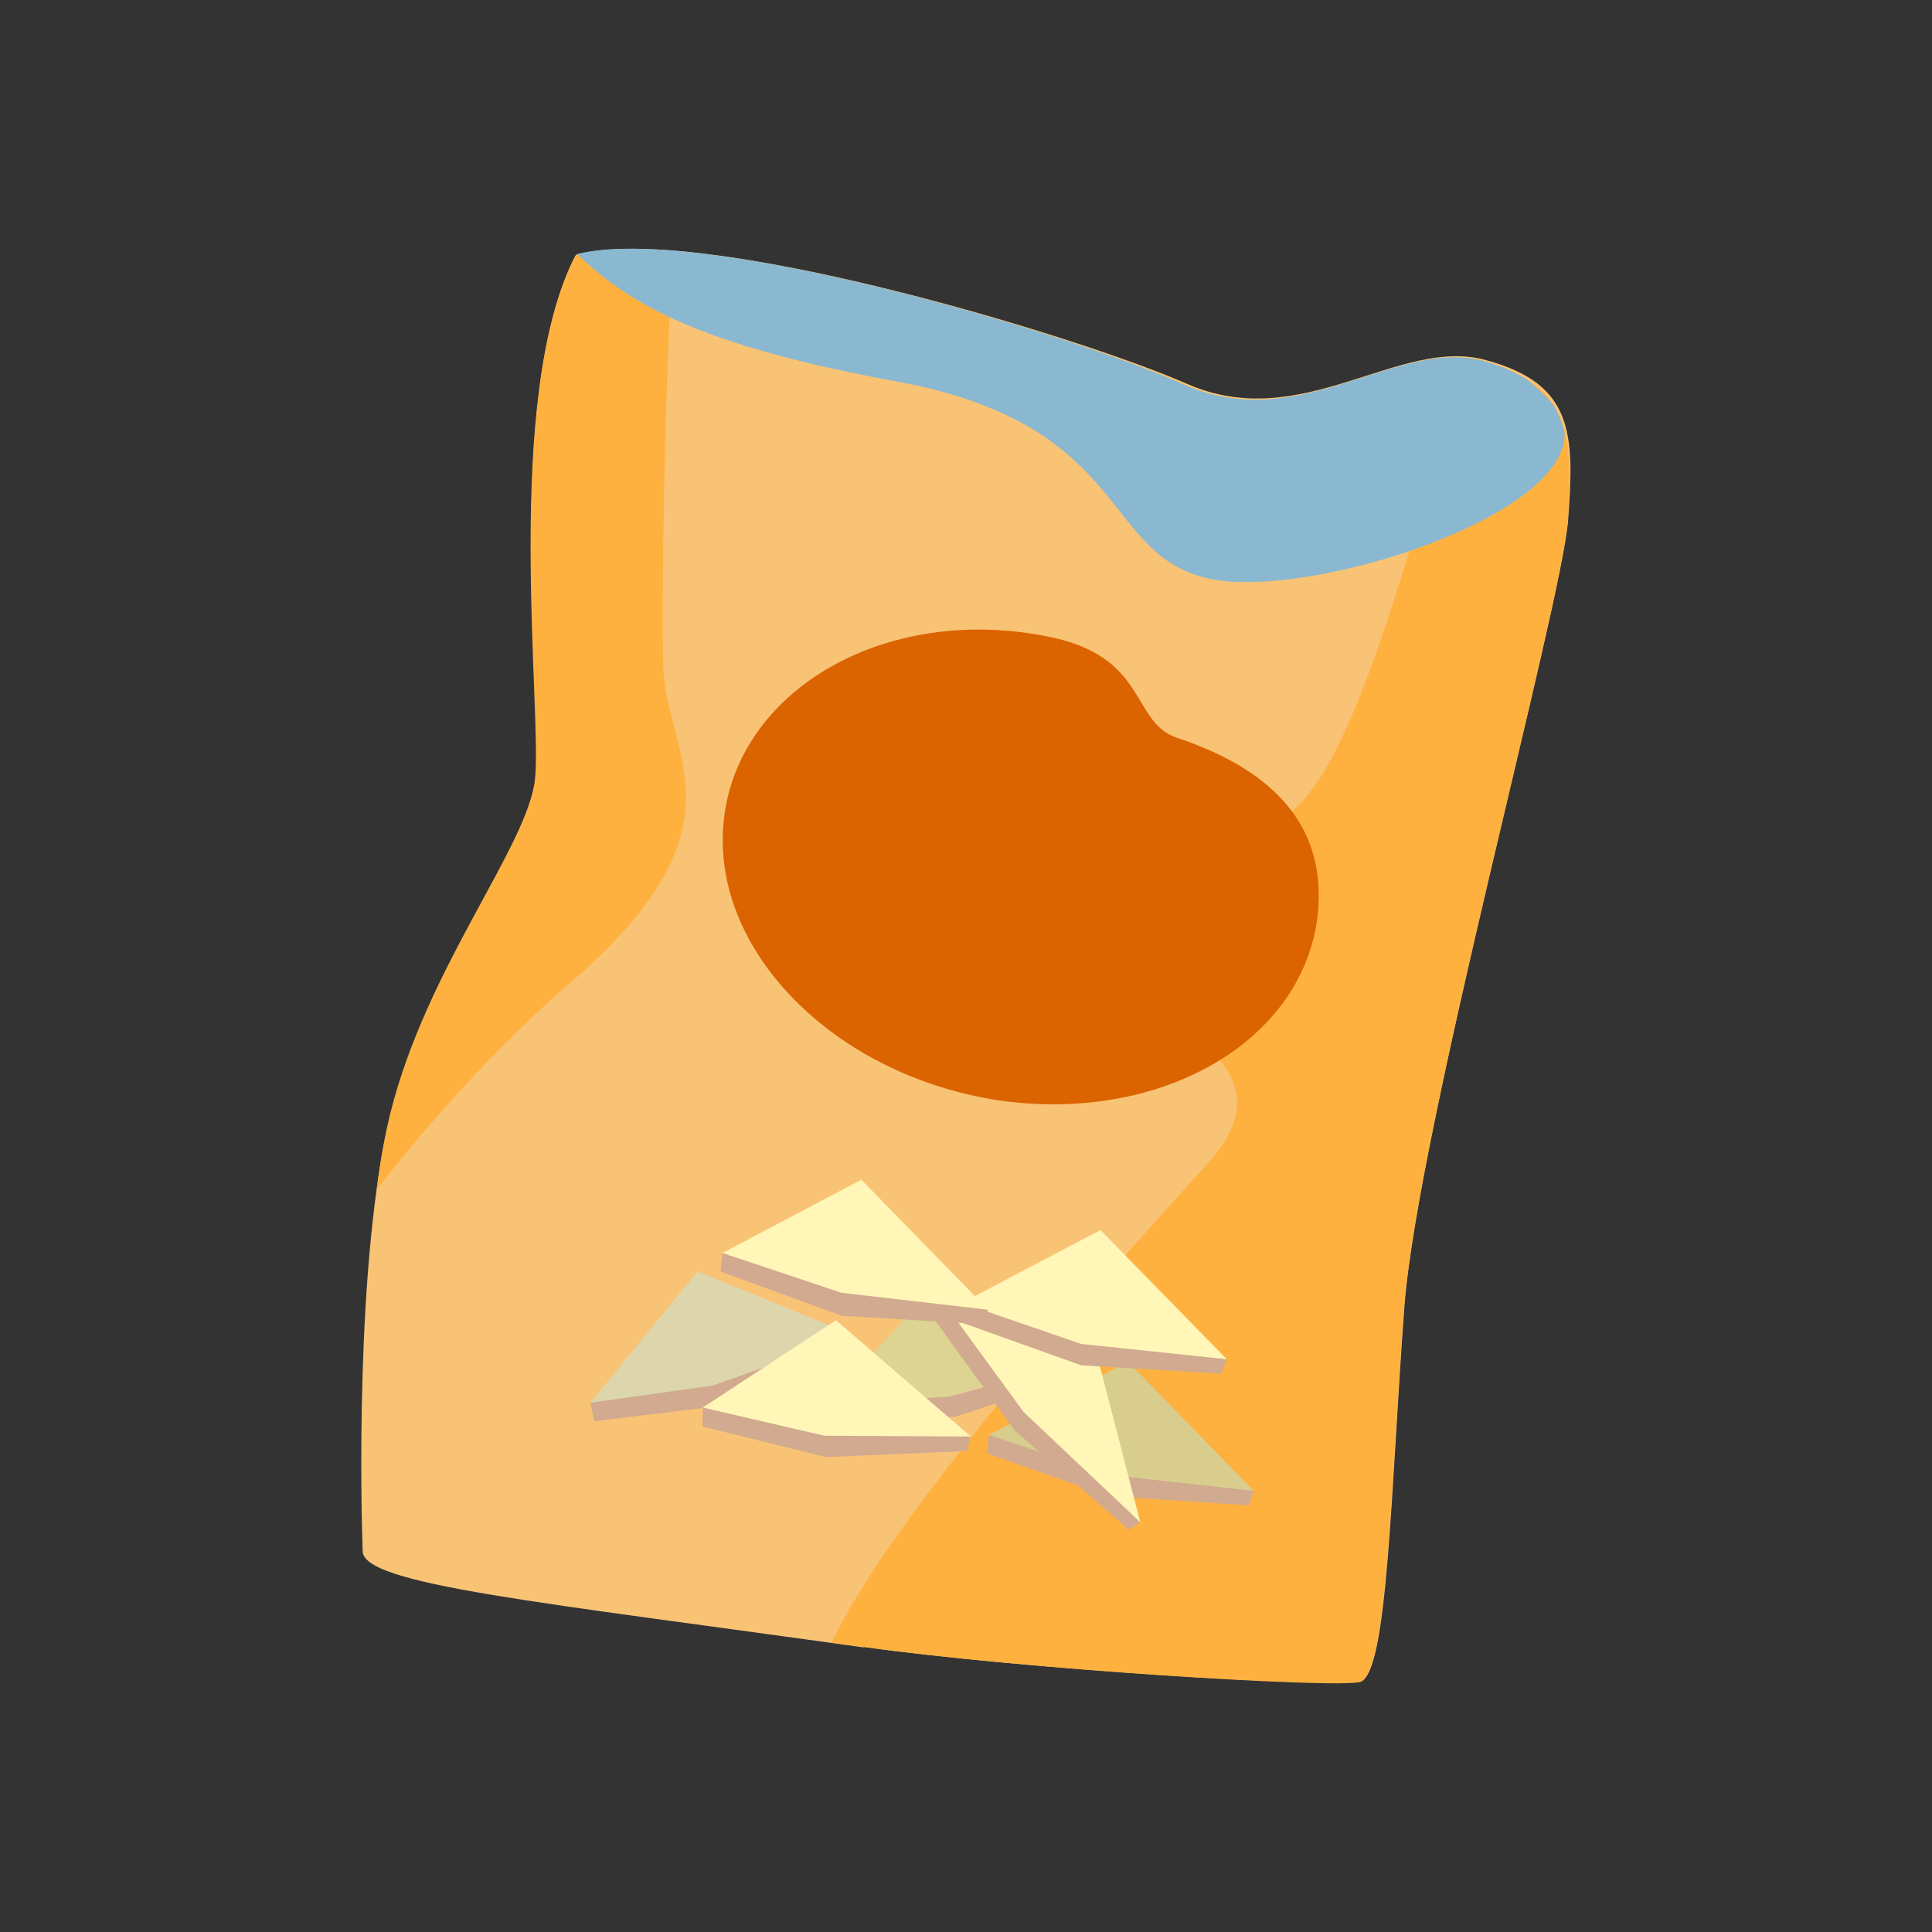 <?xml version="1.0" encoding="UTF-8"?>
<svg id="Layer_1" data-name="Layer 1" xmlns="http://www.w3.org/2000/svg" viewBox="0 0 48 48">
  <rect x="0" y="0" width="48" height="48" fill="#333333" stroke="none"/>
  <defs>
    <style>
      .cls-1 {
        fill: #f9c375;
      }

      .cls-2 {
        fill: #fff6b8;
      }

      .cls-3 {
        fill: #ffb140;
      }

      .cls-4 {
        fill: #db6300;
      }

      .cls-5 {
        fill: #ddd392;
      }

      .cls-6 {
        fill: #ddd6ac;
      }

      .cls-7 {
        fill: #d1aa8f;
      }

      .cls-8 {
        fill: #d8cd8d;
      }

      .cls-9 {
        fill: #8ab8d1;
      }
    </style>
  </defs>
  <g>
    <path class="cls-1" d="m21.46,40.93c-8.14-1.14-12.43-1.56-12.45-2.39-.03-.82-.21-7.29.71-10.92s3.41-6.63,3.59-8.28c.19-1.67-.83-9.48,1-13.01,3.02-.82,12.33,1.96,15.19,3.21,2.86,1.25,5.26-1.2,7.43-.59,2.16.59,2.19,1.82,2.03,3.97-.17,2.15-3.74,15.14-4.07,19.57s-.41,9.12-1.09,9.27c-.72.19-8.47-.3-12.34-.84Z"/>
    <path class="cls-3" d="m36.9,8.98c-.12-.04-.26-.06-.38-.08-1.29,3.51-2.88,11-4.91,11.51-2.47.61-6.47-5.28-7.19-3.46-.74,1.84-1.88,5.24,2,6.97s5.28,3.06,3.64,4.92c-1.4,1.58-7.66,8.32-9.4,11.97.28.04.55.08.84.11,3.88.55,11.62,1.03,12.29.87.67-.17.76-4.86,1.09-9.27.33-4.43,3.9-17.42,4.07-19.57.12-2.13.1-3.34-2.05-3.95Z"/>
    <path class="cls-3" d="m14.29,6.36c-1.81,3.53-.81,11.36-1,13.01-.19,1.67-2.69,4.67-3.59,8.28-.14.57-.26,1.22-.34,1.9,1.34-1.71,3-3.57,4.76-5.09,4.57-3.91,2.43-5.66,2.36-7.88-.05-1.56.03-6.9.24-10.33-.97-.06-1.83-.06-2.43.11Z"/>
    <path class="cls-9" d="m38.88,10.77c-.07-.27-.17-.55-.33-.76-.14-.17-.33-.34-.57-.55-.29-.19-.64-.36-1.12-.49-2.16-.59-4.57,1.86-7.43.59-2.81-1.27-12-4.01-15.09-3.25,1.31,1.27,3.1,2.28,7.95,3.17,5.72,1.06,5.07,4.18,7.6,4.86,2.29.65,9.02-1.41,8.98-3.57Z"/>
  </g>
  <g>
    <polygon class="cls-7" points="24.57 35.65 24.52 36.11 27.53 37.17 31.03 37.4 31.15 37.04 24.57 35.65"/>
    <polygon class="cls-8" points="24.57 35.65 28.02 33.83 31.15 37.04 27.53 36.64 24.57 35.65"/>
  </g>
  <g>
    <polygon class="cls-7" points="20.52 34.87 20.59 35.33 23.72 35.2 27.1 34.11 27.14 33.73 20.52 34.87"/>
    <polygon class="cls-5" points="20.52 34.87 23.34 31.85 27.14 33.73 23.59 34.7 20.52 34.87"/>
  </g>
  <g>
    <polygon class="cls-7" points="14.67 34.85 14.76 35.31 17.9 34.93 21.21 33.56 21.22 33.18 14.67 34.85"/>
    <polygon class="cls-6" points="14.67 34.85 17.33 31.59 21.22 33.18 17.72 34.42 14.67 34.85"/>
  </g>
  <g>
    <polygon class="cls-7" points="23.38 32.27 23.12 32.65 25.21 35.54 28.05 38.01 28.33 37.82 23.38 32.27"/>
    <polygon class="cls-2" points="23.38 32.27 27.09 33.03 28.33 37.82 25.43 35.08 23.38 32.27"/>
  </g>
  <g>
    <polygon class="cls-7" points="17.46 34.97 17.45 35.44 20.52 36.2 24.02 36.05 24.12 35.69 17.46 34.97"/>
    <polygon class="cls-2" points="17.46 34.97 20.77 32.8 24.12 35.69 20.48 35.67 17.46 34.97"/>
  </g>
  <path class="cls-4" d="m32.74,22.7c.21-2.07-.97-3.53-3.5-4.37-1.17-.4-.69-2.05-3.28-2.53-4.07-.78-7.66,1.41-7.98,4.6-.33,3.19,2.71,6.29,6.78,6.93,4.07.61,7.64-1.46,7.98-4.62Z"/>
  <g>
    <polygon class="cls-7" points="23.9 32.37 23.84 32.84 26.86 33.92 30.34 34.13 30.48 33.77 23.9 32.37"/>
    <polygon class="cls-2" points="23.9 32.37 27.34 30.56 30.48 33.77 26.86 33.39 23.9 32.37"/>
  </g>
  <g>
    <polygon class="cls-7" points="17.95 31.13 17.9 31.59 20.91 32.69 24.41 32.9 24.55 32.54 17.95 31.13"/>
    <polygon class="cls-2" points="17.95 31.13 21.4 29.31 24.55 32.54 20.91 32.12 17.95 31.13"/>
  </g>
</svg>
